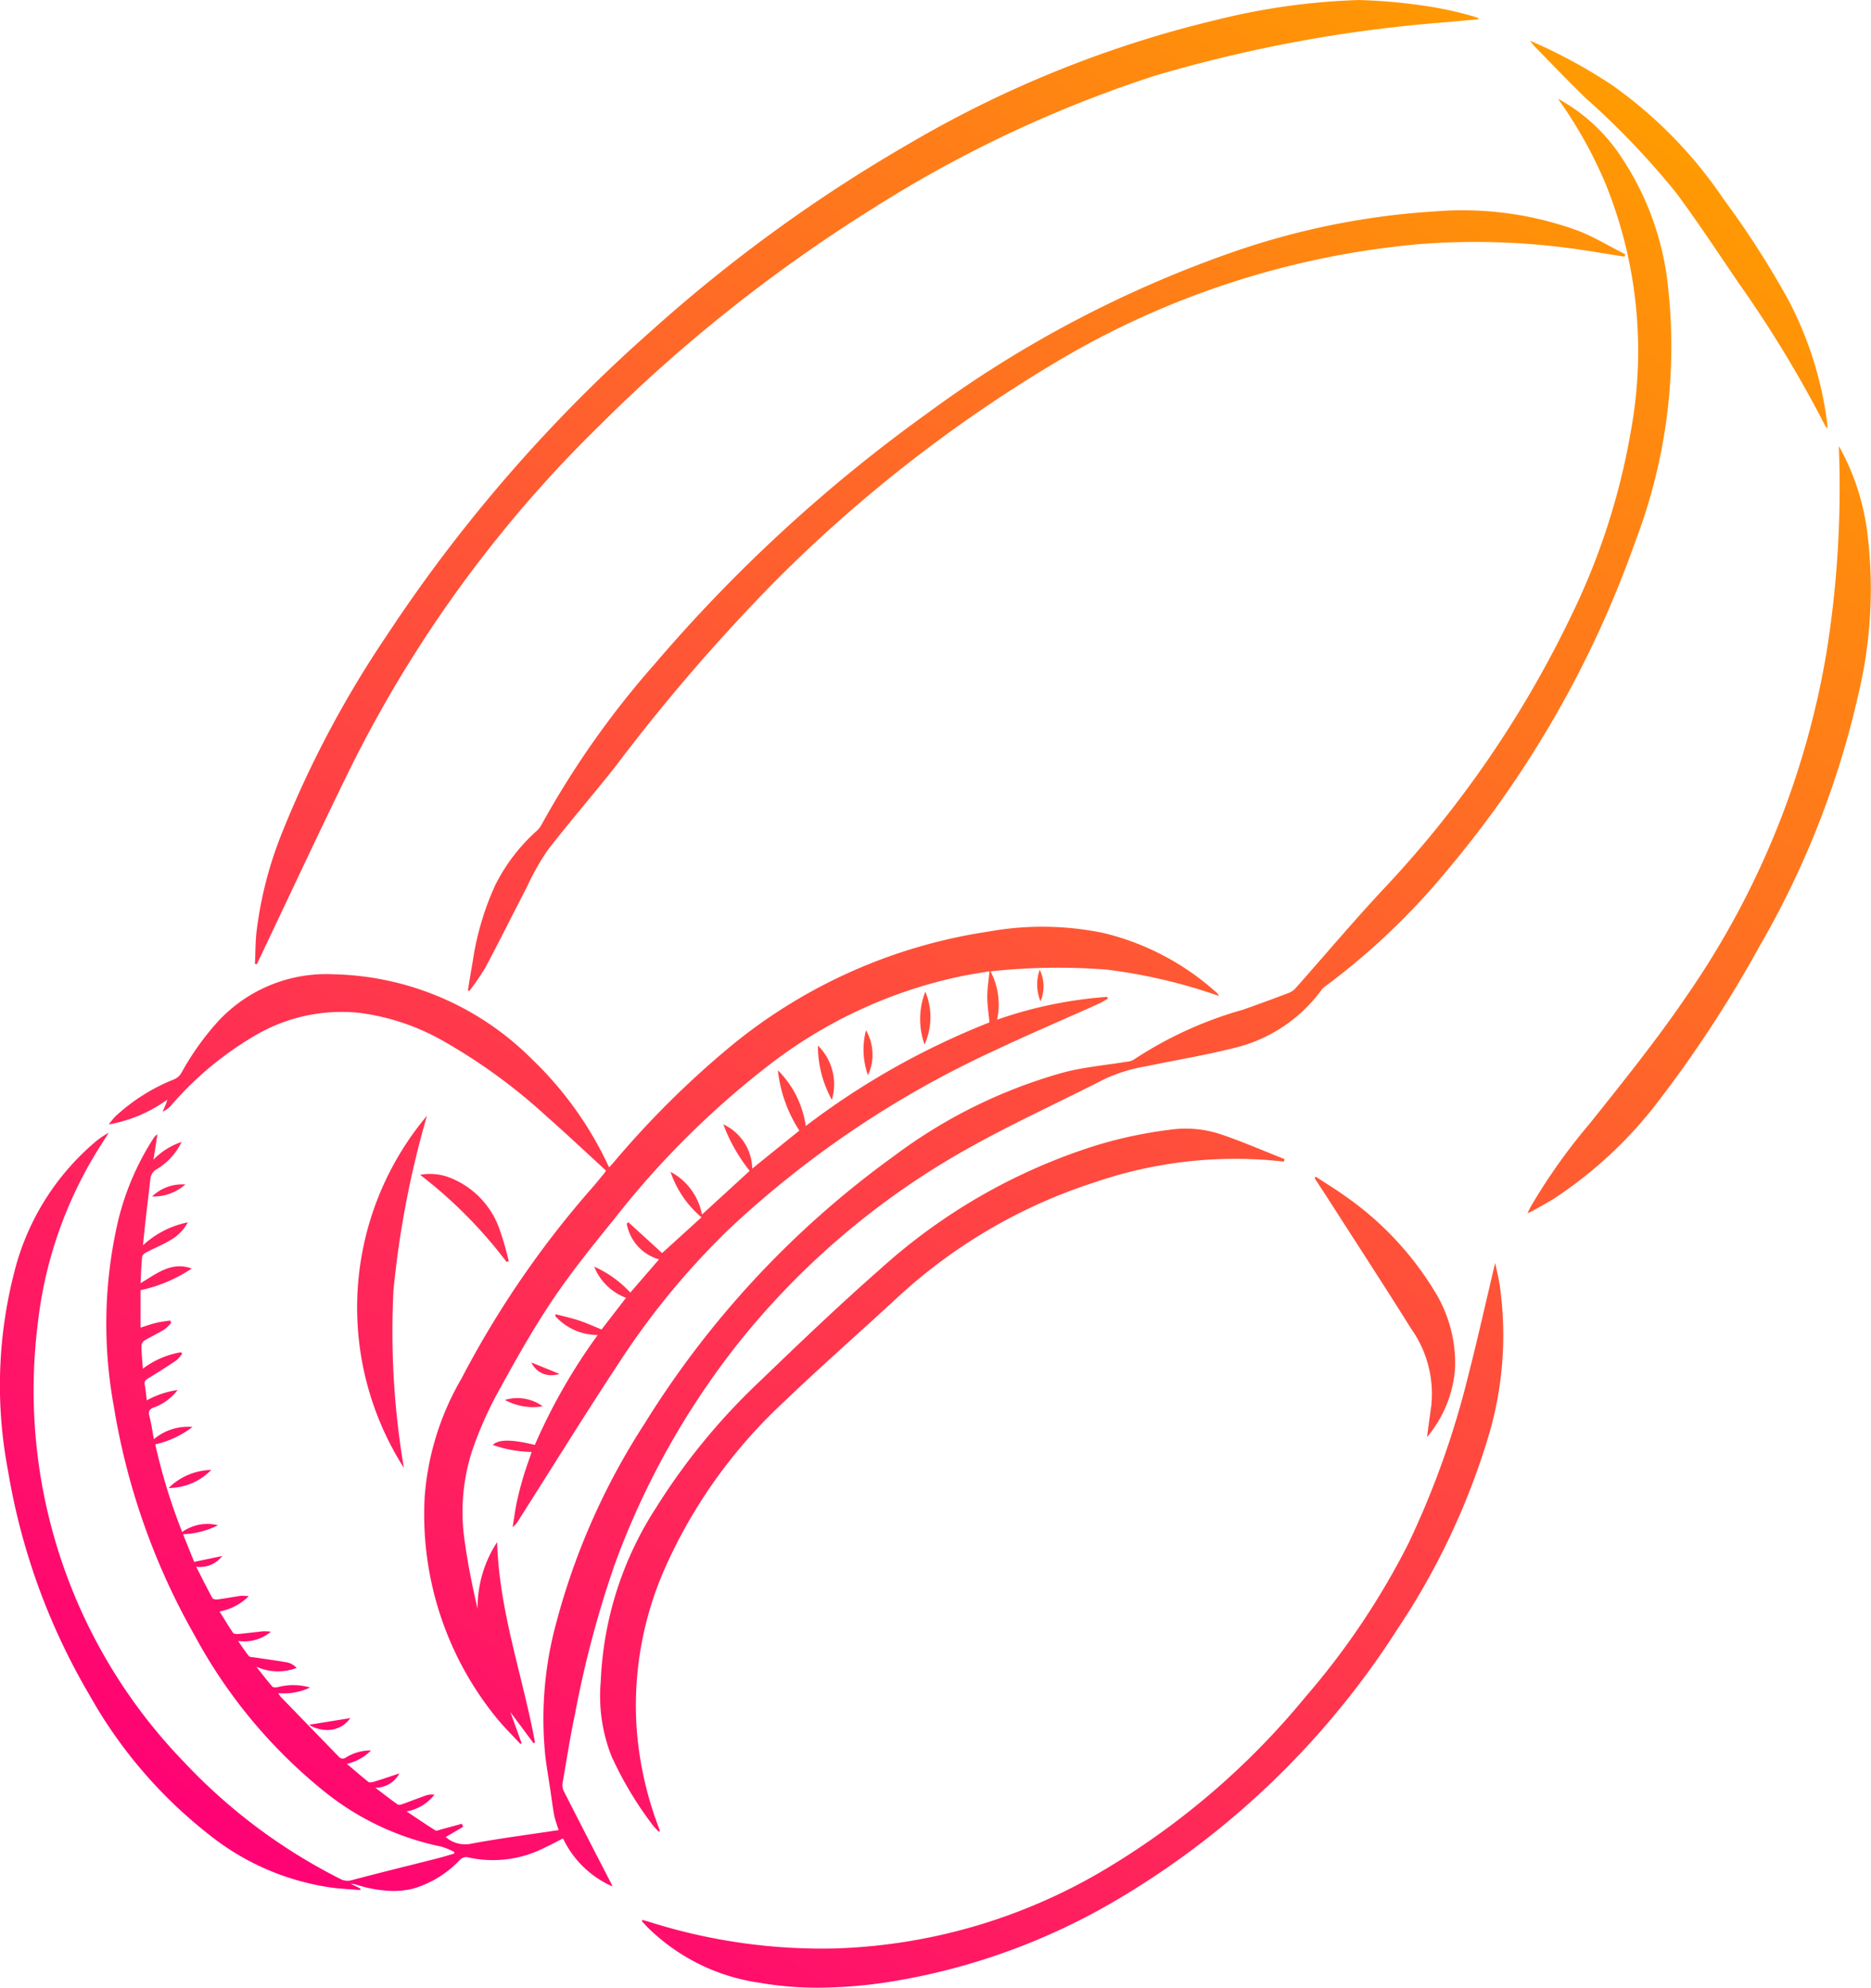 <svg xmlns="http://www.w3.org/2000/svg" xmlns:xlink="http://www.w3.org/1999/xlink" width="76.461" height="81.22" viewBox="0 0 76.461 81.22">
  <defs>
    <linearGradient id="linear-gradient" x1="0.858" y1="0.02" x2="0.199" y2="1" gradientUnits="objectBoundingBox">
      <stop offset="0" stop-color="#ff9d00"/>
      <stop offset="1" stop-color="#ff0076"/>
    </linearGradient>
  </defs>
  <g id="Group_155" data-name="Group 155" transform="translate(-771.867 -340.912)">
    <path id="Union_2" data-name="Union 2" d="M-738.977-1300.984a8.152,8.152,0,0,1-4.556-2.259c-.082-.085-.16-.172-.239-.258l.029-.047c.1.03.209.058.313.09a23.3,23.3,0,0,0,7.682,1.07,22.937,22.937,0,0,0,11.093-3.339,31.359,31.359,0,0,0,8-6.93,30.851,30.851,0,0,0,4.212-6.276,35.692,35.692,0,0,0,2.43-6.8c.392-1.529.735-3.07,1.114-4.663.068.33.141.617.185.908a14.4,14.4,0,0,1-.49,6.279,29.289,29.289,0,0,1-3.66,7.732,34.285,34.285,0,0,1-11.2,10.93,26.467,26.467,0,0,1-9.409,3.5,19.439,19.439,0,0,1-3.087.266A13.907,13.907,0,0,1-738.977-1300.984Zm-16.359-3.974a1.515,1.515,0,0,0-.334-.072l.4.2-.006.06c-.366-.03-.734-.046-1.1-.09a10.311,10.311,0,0,1-4.993-2.105,19.1,19.1,0,0,1-4.977-5.776,26.668,26.668,0,0,1-3.332-9.193,18.508,18.508,0,0,1,.268-8.11,10.223,10.223,0,0,1,3.291-5.286,3.264,3.264,0,0,1,.563-.387c-.127.2-.255.4-.381.6a17.088,17.088,0,0,0-2.52,7.205,21.839,21.839,0,0,0,6.021,17.958,22.824,22.824,0,0,0,6.335,4.726.628.628,0,0,0,.494.049c1.13-.3,2.267-.577,3.4-.865.254-.064.506-.14.759-.211.005-.022.012-.043.018-.066a2.726,2.726,0,0,0-.536-.224,11.215,11.215,0,0,1-4.859-2.315,20.945,20.945,0,0,1-5.225-6.319,28.034,28.034,0,0,1-3.3-9.361,18.617,18.617,0,0,1,.175-7.572,10.98,10.98,0,0,1,1.427-3.346.6.6,0,0,1,.181-.193c-.052.328-.1.655-.164,1.036a2.888,2.888,0,0,1,1.151-.724,2.617,2.617,0,0,1-1.017,1.115.509.509,0,0,0-.261.417c-.1.891-.215,1.781-.3,2.692a3.775,3.775,0,0,1,1.832-.937,1.82,1.82,0,0,1-.706.723c-.312.191-.659.326-.986.5-.072.038-.167.115-.174.182-.035.347-.045.7-.066,1.08.661-.389,1.261-.9,2.093-.6a6.034,6.034,0,0,1-2.093.886v1.529c.22-.068.42-.14.627-.191s.391-.069.587-.1l.038.1a1.7,1.7,0,0,1-.282.271c-.259.157-.536.286-.8.442a.294.294,0,0,0-.133.207c0,.3.033.59.058.948a3.588,3.588,0,0,1,1.559-.671l.049.061a1.439,1.439,0,0,1-.238.27c-.377.255-.76.5-1.151.736-.113.068-.166.124-.142.258.037.2.055.41.085.642a3.608,3.608,0,0,1,1.258-.423,2.118,2.118,0,0,1-.935.7c-.21.07-.276.154-.217.374.079.292.118.594.183.935a2.166,2.166,0,0,1,1.578-.5,3.9,3.9,0,0,1-1.522.712,23.927,23.927,0,0,0,1.1,3.58,1.777,1.777,0,0,1,1.461-.275,3.428,3.428,0,0,1-1.426.366l.455,1.131,1.146-.241a1.144,1.144,0,0,1-1.064.439c.229.448.439.868.662,1.28.024.044.136.067.2.058.317-.042.631-.1.949-.149a2.13,2.13,0,0,1,.337.015,2.264,2.264,0,0,1-1.193.624c.19.3.364.6.557.879.031.046.155.046.232.039.335-.031.668-.076,1-.109a2.275,2.275,0,0,1,.31.017,1.692,1.692,0,0,1-1.343.378c.167.238.294.437.443.617.039.048.145.043.222.055.458.07.919.129,1.375.212a.761.761,0,0,1,.353.219,2.145,2.145,0,0,1-1.646-.051c.236.3.437.563.655.813.038.043.159.04.232.02a2.492,2.492,0,0,1,1.31.017,2.473,2.473,0,0,1-1.3.23,1.022,1.022,0,0,0,.093.145q1.189,1.226,2.379,2.452a.21.21,0,0,0,.292.034,1.92,1.92,0,0,1,1.026-.288,2,2,0,0,1-.986.547c.311.264.59.509.882.74.044.034.149.014.218-.007.334-.1.665-.217,1.047-.342a1.11,1.11,0,0,1-.985.585c.33.25.617.476.916.685.045.032.149,0,.218-.025.324-.115.644-.243.969-.356a.707.707,0,0,1,.313-.019,1.862,1.862,0,0,1-1.137.684c.419.279.793.535,1.176.775.048.031.148-.017.222-.037.287-.076.573-.156.86-.234.017.041.034.083.052.124l-.713.418a1.211,1.211,0,0,0,.942.29c1.172-.222,2.357-.375,3.537-.554l.141-.021a5.03,5.03,0,0,1-.18-.573c-.071-.377-.117-.758-.174-1.137-.066-.436-.142-.87-.194-1.307a14.937,14.937,0,0,1,.461-5.506,28.17,28.17,0,0,1,3.589-8.076,38.433,38.433,0,0,1,10.186-10.934,20.829,20.829,0,0,1,6.995-3.439c.834-.211,1.7-.287,2.556-.427a.581.581,0,0,0,.247-.074,15.908,15.908,0,0,1,4.462-2.044c.628-.219,1.252-.451,1.875-.686a.758.758,0,0,0,.292-.2c1.193-1.344,2.349-2.72,3.575-4.033a44.071,44.071,0,0,0,7.715-11.24,27.937,27.937,0,0,0,2.416-7.529,18.169,18.169,0,0,0-1.021-10.014,17.788,17.788,0,0,0-1.908-3.443c-.018-.026-.034-.053-.051-.08a7.232,7.232,0,0,1,2.425,2.152,11.714,11.714,0,0,1,2.069,5.549,22.289,22.289,0,0,1-1.327,10.354,43.085,43.085,0,0,1-7.708,13.477,28.415,28.415,0,0,1-4.974,4.733.6.6,0,0,0-.141.129,6.214,6.214,0,0,1-3.708,2.419c-1.148.288-2.321.476-3.481.721a6.609,6.609,0,0,0-1.687.518c-1.782.915-3.611,1.743-5.361,2.714a31.936,31.936,0,0,0-9.547,8,32.545,32.545,0,0,0-5.1,9.084,42.417,42.417,0,0,0-1.637,6.151c-.2.941-.347,1.892-.51,2.839a.548.548,0,0,0,.055.317q.955,1.875,1.922,3.743c.017.033.031.067.068.147a4.027,4.027,0,0,1-2.025-1.965c-.248.127-.485.257-.731.37a4.657,4.657,0,0,1-3.2.394.372.372,0,0,0-.28.112,4.31,4.31,0,0,1-1.879,1.167,3.315,3.315,0,0,1-.845.106A5.153,5.153,0,0,1-755.336-1304.959Zm12.019-2.454a14.623,14.623,0,0,1-1.691-2.82,6.7,6.7,0,0,1-.442-3.065,14.074,14.074,0,0,1,2.267-7.107,26.193,26.193,0,0,1,4.234-5.156c1.613-1.551,3.229-3.1,4.91-4.575a23.745,23.745,0,0,1,8.775-5.044,17.92,17.92,0,0,1,3.267-.682,4.554,4.554,0,0,1,1.969.238c.852.293,1.682.654,2.521.986-.008.034-.016.068-.025.1l-.284-.027-.287-.028a17.7,17.7,0,0,0-7.153.9,21.628,21.628,0,0,0-8.148,4.781c-1.531,1.416-3.1,2.789-4.605,4.234a20.714,20.714,0,0,0-4.846,6.817,13.89,13.89,0,0,0-1.138,6.333,14.279,14.279,0,0,0,.883,4.124c.027.073.052.147.078.22l-.046.03C-743.158-1307.238-743.245-1307.319-743.317-1307.413Zm-6.4-4.4a13.169,13.169,0,0,1-2.93-9.009,11.228,11.228,0,0,1,1.5-4.84,39.4,39.4,0,0,1,5.342-7.8c.173-.2.339-.405.509-.609a1.109,1.109,0,0,0,.058-.1c-.809-.74-1.607-1.494-2.431-2.219a23.074,23.074,0,0,0-4.21-3.07,9.3,9.3,0,0,0-3.417-1.152,6.956,6.956,0,0,0-4.152.85,13.472,13.472,0,0,0-3.566,2.938.969.969,0,0,1-.341.246c.033-.076.066-.151.1-.227a1.335,1.335,0,0,0,.091-.263,5.788,5.788,0,0,1-2.392,1.013,3.707,3.707,0,0,1,.248-.307,7.692,7.692,0,0,1,2.423-1.536.64.64,0,0,0,.291-.252,11.084,11.084,0,0,1,1.437-2.041,6.015,6.015,0,0,1,4.766-2,11.808,11.808,0,0,1,8.086,3.427,14.572,14.572,0,0,1,3.194,4.461c.066-.069.119-.122.167-.177a37.885,37.885,0,0,1,4.9-4.85,21.588,21.588,0,0,1,10.435-4.605,12.341,12.341,0,0,1,4.707.058,10.611,10.611,0,0,1,4.665,2.479.579.579,0,0,1,.048.093,21.882,21.882,0,0,0-4.594-1.077,25.689,25.689,0,0,0-4.739.072,2.913,2.913,0,0,1,.268,1.975,17.4,17.4,0,0,1,4.5-.933l.027.078c-.122.066-.24.14-.366.2-1.433.644-2.879,1.258-4.3,1.931a40.666,40.666,0,0,0-10.775,7.243,31.213,31.213,0,0,0-4.5,5.444c-1.409,2.134-2.754,4.31-4.127,6.468a1.042,1.042,0,0,1-.256.305c.054-.338.1-.679.167-1.013.075-.352.168-.7.271-1.047s.222-.664.34-1.014a4.914,4.914,0,0,1-1.591-.287c.255-.236.769-.23,1.72,0a23.6,23.6,0,0,1,2.569-4.491,2.338,2.338,0,0,1-1.736-.775l.021-.074c.317.084.637.152.947.255s.608.24.926.368l1-1.294a2.243,2.243,0,0,1-1.3-1.273,4.506,4.506,0,0,1,1.475,1.059l1.173-1.356a1.858,1.858,0,0,1-1.319-1.456l.064-.063,1.382,1.261,1.609-1.462a4.164,4.164,0,0,1-1.266-1.858,2.5,2.5,0,0,1,1.285,1.747l1.949-1.786a6.965,6.965,0,0,1-1.076-1.9,2.034,2.034,0,0,1,1.18,1.808l1.926-1.554a5.651,5.651,0,0,1-.877-2.465,4.02,4.02,0,0,1,1.14,2.278,31.3,31.3,0,0,1,7.506-4.233c-.033-.359-.088-.7-.089-1.039s.055-.669.091-1.049c-.367.062-.743.119-1.115.192a19.27,19.27,0,0,0-7.92,3.658,35.734,35.734,0,0,0-6.265,6.227c-.891,1.1-1.791,2.209-2.579,3.386-.824,1.23-1.548,2.531-2.26,3.831a15.459,15.459,0,0,0-.984,2.24,8.1,8.1,0,0,0-.309,3.85c.122.895.31,1.78.512,2.669a4.9,4.9,0,0,1,.8-2.732c.076,2.815,1.043,5.458,1.547,8.189l-.059.034-.946-1.273.456,1.266-.047.035C-749.068-1311.1-749.414-1311.439-749.718-1311.813Zm-7.657.289,1.69-.274a1.14,1.14,0,0,1-.957.487A1.4,1.4,0,0,1-757.375-1311.524Zm-5.735-9.676a2.547,2.547,0,0,1,1.74-.737,2.431,2.431,0,0,1-1.719.737Zm10.557-15.209a39.038,39.038,0,0,0-1.369,7.13,33.366,33.366,0,0,0,.425,7.257A12.188,12.188,0,0,1-752.553-1336.409Zm41.048,11.782a4.592,4.592,0,0,0-.823-3.073c-1.063-1.7-2.156-3.376-3.237-5.062-.235-.367-.475-.732-.714-1.1l.049-.056c.391.256.795.5,1.173.772a12.883,12.883,0,0,1,3.67,3.886,5.58,5.58,0,0,1,.847,3.181,4.917,4.917,0,0,1-1.144,2.8C-711.62-1323.762-711.561-1324.2-711.5-1324.627Zm-37.87-.169a1.764,1.764,0,0,1,1.549.257,2.429,2.429,0,0,1-.4.035A2.457,2.457,0,0,1-749.375-1324.8Zm1.091-1.532,1.147.467a1.067,1.067,0,0,1-.325.052A.879.879,0,0,1-748.284-1326.328Zm-4.555-7.668a2.234,2.234,0,0,1,1.216.115,3.494,3.494,0,0,1,2.029,2.092,12.315,12.315,0,0,1,.383,1.318l-.087.038A18.736,18.736,0,0,0-752.839-1334Zm45.405,1.282a23.578,23.578,0,0,1,2.362-3.332c1.4-1.75,2.8-3.491,4.057-5.345a34.679,34.679,0,0,0,5.655-13.947,42.444,42.444,0,0,0,.509-8.294c0-.046,0-.093,0-.14a9.726,9.726,0,0,1,1.157,3.522,18.518,18.518,0,0,1-.357,6.594,36.6,36.6,0,0,1-4.047,10.322,49.742,49.742,0,0,1-4.052,6.224,17.33,17.33,0,0,1-4.323,4.071c-.291.184-.6.347-.9.518-.047.027-.1.045-.21.094C-707.514-1332.555-707.477-1332.636-707.434-1332.715Zm-54.991-.89a1.953,1.953,0,0,1-1.361.491A1.775,1.775,0,0,1-762.425-1333.6Zm25.85-5.673a2.221,2.221,0,0,1,.568,2.216A4.538,4.538,0,0,1-736.575-1339.277Zm1.965-.621a1.988,1.988,0,0,1,.079,1.832A3.116,3.116,0,0,1-734.611-1339.9Zm2.424-1.579a2.707,2.707,0,0,1-.033,2.155A3.08,3.08,0,0,1-732.187-1341.478Zm4.675-.894a1.541,1.541,0,0,1,.03,1.281A1.78,1.78,0,0,1-727.511-1342.372Zm-23.371.841c.066-.4.129-.794.2-1.189a11.493,11.493,0,0,1,.913-3.1,7.438,7.438,0,0,1,1.677-2.211.939.939,0,0,0,.2-.236,36.671,36.671,0,0,1,4.643-6.6,62.794,62.794,0,0,1,11.17-10.266,47.154,47.154,0,0,1,12.669-6.641,30.935,30.935,0,0,1,8.092-1.593,13.753,13.753,0,0,1,5.841.806c.655.258,1.265.633,1.9.953l-.042.092c-.656-.1-1.311-.214-1.969-.309a29.427,29.427,0,0,0-6.6-.186,35.073,35.073,0,0,0-14.909,4.956,58.265,58.265,0,0,0-11.237,8.811,76.62,76.62,0,0,0-6.514,7.557c-.913,1.159-1.885,2.272-2.784,3.441a9.97,9.97,0,0,0-.843,1.5c-.565,1.087-1.109,2.186-1.684,3.268a10.21,10.21,0,0,1-.661.966Zm-8.7-1.084c.018-.423.016-.849.058-1.27a15.939,15.939,0,0,1,1.057-4.109,42.8,42.8,0,0,1,4.253-8.015,62.365,62.365,0,0,1,10.8-12.448,62.446,62.446,0,0,1,10.611-7.7,45.71,45.71,0,0,1,12.559-5.044,27.475,27.475,0,0,1,5.78-.8,22.358,22.358,0,0,1,3.154.313,14.747,14.747,0,0,1,1.52.355,2.108,2.108,0,0,1,.212.075c0,.013,0,.028,0,.042l-1.3.12a57.312,57.312,0,0,0-11.967,2.2,50.558,50.558,0,0,0-11.395,5.354,63.436,63.436,0,0,0-11.253,8.917,51.683,51.683,0,0,0-10.207,14.044c-1.264,2.575-2.472,5.177-3.706,7.767l-.1.211Zm64.174-21.979a48.17,48.17,0,0,0-3.523-5.815c-.849-1.246-1.676-2.507-2.574-3.716a32.77,32.77,0,0,0-3.7-3.873c-.7-.679-1.378-1.389-2.063-2.086-.077-.079-.141-.171-.211-.257a21.34,21.34,0,0,1,3.363,1.82,18.064,18.064,0,0,1,4.549,4.654,37.136,37.136,0,0,1,2.638,4.1,14.811,14.811,0,0,1,1.592,5.013c.009.071.013.143.022.257A.708.708,0,0,1-695.408-1364.594Z" transform="translate(1541.868 1722.912)" fill="url(#linear-gradient)"/>
  </g>
</svg>
